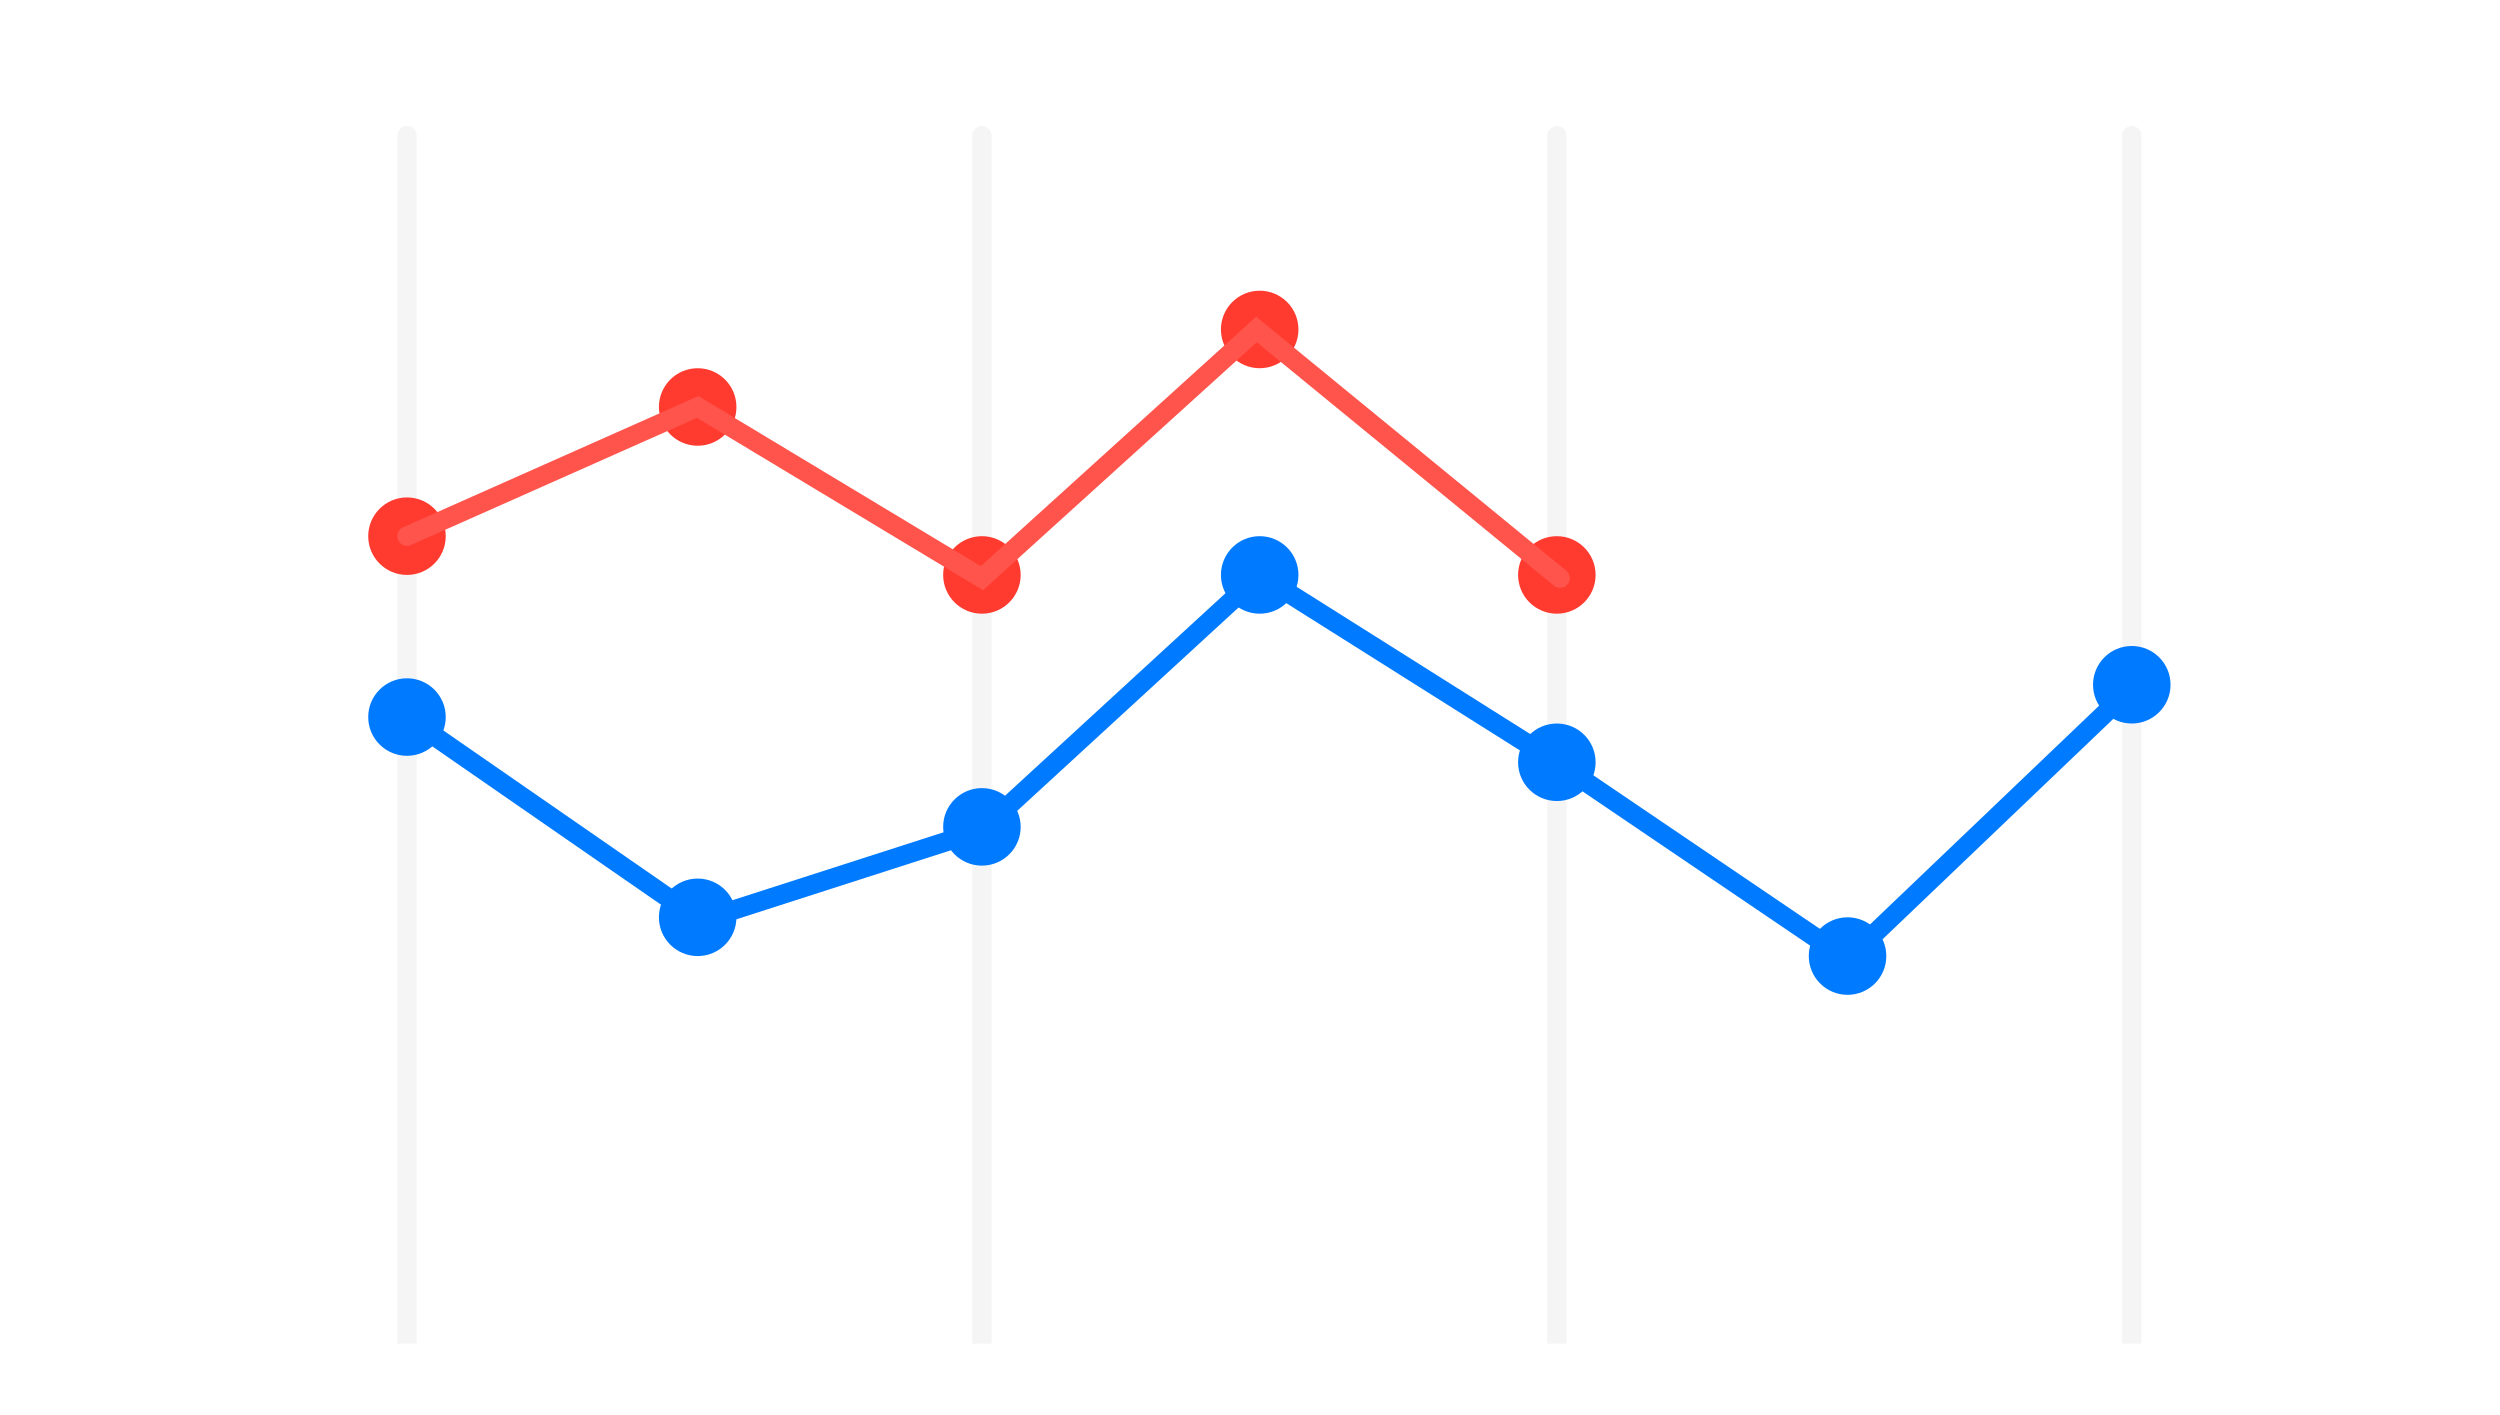 <svg width="387" height="219" viewBox="0 0 387 219" fill="none" xmlns="http://www.w3.org/2000/svg">
<g filter="url(#filter0_d_143_3408)">
<g clip-path="url(#clip0_143_3408)">
<rect x="10" y="10" width="367" height="199" rx="10" fill="white"/>
<path d="M63 235V21" stroke="#F5F5F5" stroke-width="3" stroke-linecap="round"/>
<path d="M152 235V21" stroke="#F5F5F5" stroke-width="3" stroke-linecap="round"/>
<path d="M241 235V21" stroke="#F5F5F5" stroke-width="3" stroke-linecap="round"/>
<path d="M330 235V21" stroke="#F5F5F5" stroke-width="3" stroke-linecap="round"/>
<circle cx="63" cy="111" r="6" fill="#007AFF"/>
<path d="M63 111L108.5 142.5L152 128.5L195 89L241 118L286 148.5L330.5 106" stroke="#007AFF" stroke-width="3" stroke-linecap="round"/>
<circle cx="108" cy="63" r="6" fill="#FF3B30"/>
<circle cx="152" cy="89" r="6" fill="#FF3B30"/>
<circle cx="195" cy="51" r="6" fill="#FF3B30"/>
<circle cx="241" cy="89" r="6" fill="#FF3B30"/>
<circle cx="63" cy="83" r="6" fill="#FF3B30"/>
<path d="M63 83L108 63L152 89.5L194.5 51L241.5 89.5" stroke="#FF544B" stroke-width="3" stroke-linecap="round"/>
<circle cx="108" cy="142" r="6" fill="#007AFF"/>
<circle cx="152" cy="128" r="6" fill="#007AFF"/>
<circle cx="195" cy="89" r="6" fill="#007AFF"/>
<circle cx="241" cy="118" r="6" fill="#007AFF"/>
<circle cx="286" cy="148" r="6" fill="#007AFF"/>
<circle cx="330" cy="106" r="6" fill="#007AFF"/>
</g>
<rect x="10.5" y="10.5" width="366" height="198" rx="9.5" stroke="white"/>
</g>
<defs>
<filter id="filter0_d_143_3408" x="0.7" y="0.7" width="385.6" height="217.6" filterUnits="userSpaceOnUse" color-interpolation-filters="sRGB">
<feFlood flood-opacity="0" result="BackgroundImageFix"/>
<feColorMatrix in="SourceAlpha" type="matrix" values="0 0 0 0 0 0 0 0 0 0 0 0 0 0 0 0 0 0 127 0" result="hardAlpha"/>
<feOffset/>
<feGaussianBlur stdDeviation="4.65"/>
<feComposite in2="hardAlpha" operator="out"/>
<feColorMatrix type="matrix" values="0 0 0 0 0 0 0 0 0 0 0 0 0 0 0 0 0 0 0.13 0"/>
<feBlend mode="normal" in2="BackgroundImageFix" result="effect1_dropShadow_143_3408"/>
<feBlend mode="normal" in="SourceGraphic" in2="effect1_dropShadow_143_3408" result="shape"/>
</filter>
<clipPath id="clip0_143_3408">
<rect x="10" y="10" width="367" height="199" rx="10" fill="white"/>
</clipPath>
</defs>
</svg>
